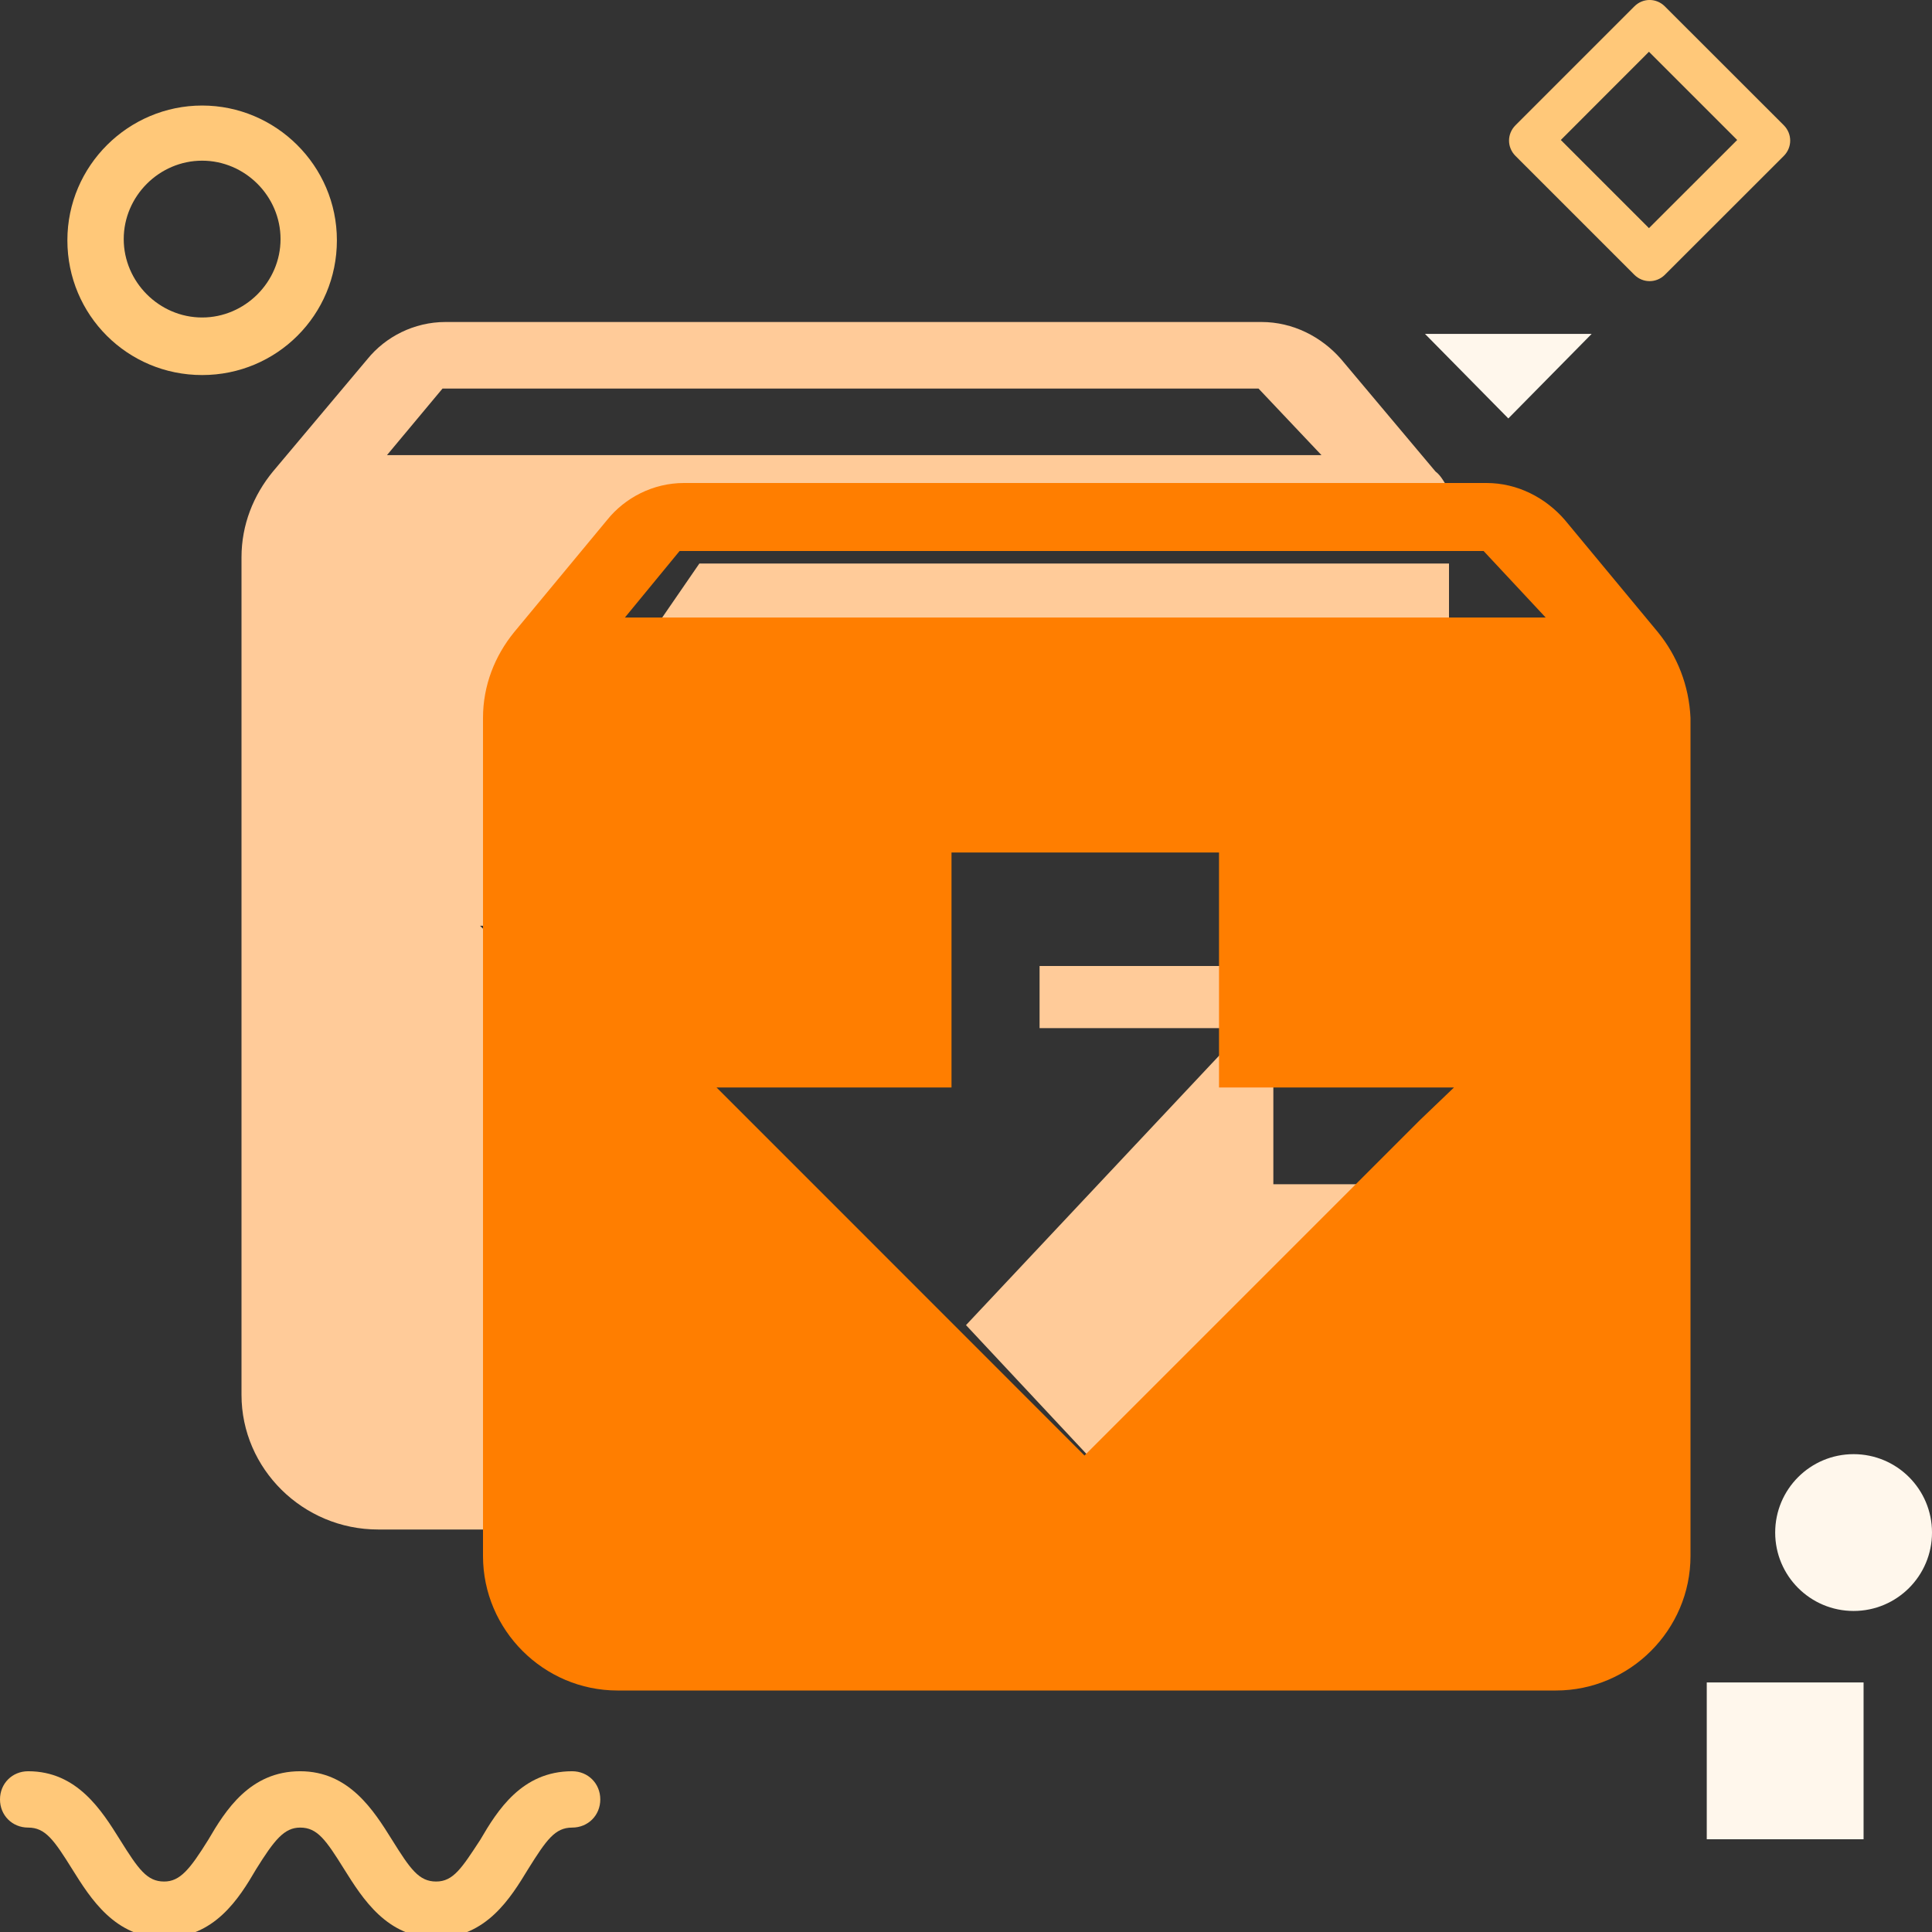<?xml version="1.0" encoding="UTF-8"?>
<svg width="24px" height="24px" viewBox="0 0 24 24" version="1.1" xmlns="http://www.w3.org/2000/svg" xmlns:xlink="http://www.w3.org/1999/xlink">
    <rect x="0" y="0" width="24" height="24" fill="#333333" stroke="none"/>
    <title>curriculum</title>
    <g id="curriculum" stroke="none" stroke-width="1" fill="none" fill-rule="evenodd">
        <g id="编组" transform="translate(3, 4)" fill-rule="nonzero">
            <polygon id="路径" fill="#FFCB99" points="12.818 8 9.914 8 9.914 8.772 12.465 8.772 9 12.461 11.374 15 15 11.105 15 10.711 12.818 10.711"></polygon>
            <path d="M2.963,7.5 L3.391,7.5 L3.391,5 C3.391,4.596 3.54,4.228 3.783,3.934 L4.957,2.537 C5.18,2.261 5.534,2.077 5.925,2.077 L15,2.077 C14.944,2.004 14.907,1.912 14.832,1.857 L13.658,0.46 C13.416,0.184 13.062,0 12.671,0 L2.534,0 C2.143,0 1.789,0.184 1.565,0.46 L0.391,1.857 C0.149,2.151 0,2.518 0,2.923 L0,13.327 C0,14.246 0.764,15 1.696,15 L3.391,15 L3.391,7.923 L2.963,7.5 L2.963,7.5 Z M2.497,0.827 L12.634,0.827 L13.416,1.654 L1.807,1.654 L2.497,0.827 Z" id="形状" fill="#FFCB99"></path>
            <polygon id="路径" fill="#FFCB99" points="5 4 15 4 15 3 5.688 3"></polygon>
            <path d="M17.596,3.854 L16.439,2.459 C16.201,2.184 15.852,2 15.466,2 L5.497,2 C5.111,2 4.763,2.184 4.542,2.459 L3.386,3.854 C3.147,4.148 3,4.515 3,4.919 L3,15.329 C3,16.247 3.753,17 4.671,17 L16.329,17 C17.247,17 18,16.247 18,15.329 L18,4.919 C17.982,4.515 17.835,4.148 17.596,3.854 L17.596,3.854 Z M14.64,9.913 L10.472,14.081 L7.774,11.382 L5.901,9.509 L8.82,9.509 L8.82,6.59 L12.143,6.59 L12.143,9.509 L15.062,9.509 L14.64,9.913 Z M14.64,3.671 L4.763,3.671 L5.442,2.845 L15.43,2.845 L16.201,3.671 L14.64,3.671 L14.64,3.671 Z" id="形状" fill="#FF7E00"></path>
        </g>
        <path d="M5.418,24.073 C4.809,24.073 4.505,23.586 4.276,23.221 C4.048,22.855 3.942,22.703 3.729,22.703 C3.531,22.703 3.409,22.855 3.181,23.221 C2.968,23.586 2.663,24.073 2.039,24.073 C1.431,24.073 1.126,23.586 0.898,23.221 C0.67,22.855 0.563,22.703 0.35,22.703 C0.152,22.703 6.97220059e-14,22.551 6.97220059e-14,22.353 C6.97220059e-14,22.155 0.152,22.003 0.35,22.003 C0.959,22.003 1.263,22.49 1.491,22.855 C1.72,23.221 1.826,23.373 2.039,23.373 C2.237,23.373 2.359,23.221 2.587,22.855 C2.8,22.49 3.105,22.003 3.729,22.003 C4.337,22.003 4.642,22.49 4.87,22.855 C5.098,23.221 5.205,23.373 5.418,23.373 C5.631,23.373 5.737,23.205 5.966,22.855 C6.179,22.49 6.483,22.003 7.107,22.003 C7.305,22.003 7.457,22.155 7.457,22.353 C7.457,22.551 7.305,22.703 7.107,22.703 C6.894,22.703 6.788,22.855 6.559,23.221 C6.346,23.571 6.042,24.073 5.418,24.073 Z" id="路径" fill="#FFC879" fill-rule="nonzero"></path>
        <path d="M22.159,1.556 L20.682,0.08 C20.576,-0.027 20.408,-0.027 20.302,0.08 L18.826,1.556 C18.719,1.663 18.719,1.83 18.826,1.937 L20.302,3.413 C20.408,3.519 20.576,3.519 20.682,3.413 L22.159,1.937 C22.265,1.83 22.265,1.663 22.159,1.556 L22.159,1.556 Z M20.484,2.834 L19.389,1.739 L20.484,0.643 L21.58,1.739 L20.484,2.834 Z M2.511,1.311 C1.598,1.311 0.837,2.056 0.837,2.985 C0.837,3.913 1.583,4.659 2.511,4.659 C3.439,4.659 4.185,3.913 4.185,2.985 C4.185,2.056 3.424,1.311 2.511,1.311 L2.511,1.311 Z M2.511,3.944 C1.978,3.944 1.537,3.502 1.537,2.97 C1.537,2.437 1.978,1.996 2.511,1.996 C3.044,1.996 3.485,2.437 3.485,2.97 C3.485,3.502 3.044,3.944 2.511,3.944 Z" id="形状" fill="#FFC879" fill-rule="nonzero"></path>
        <polygon id="路径" fill="#FFF7EC" fill-rule="nonzero" points="21.202 20.9 23.15 20.9 23.15 22.848 21.202 22.848"></polygon>
        <polygon id="路径" fill="#FFF7EC" fill-rule="nonzero" points="18.737 5.198 19.772 4.148 17.702 4.148"></polygon>
        <path d="M22.052,19.038 C22.052,19.576 22.488,20.012 23.026,20.012 C23.564,20.012 24,19.576 24,19.038 C24,18.5 23.564,18.064 23.026,18.064 C22.488,18.064 22.052,18.5 22.052,19.038 L22.052,19.038 Z" id="路径" fill="#FFF7EC" fill-rule="nonzero"></path>
    </g>
</svg>